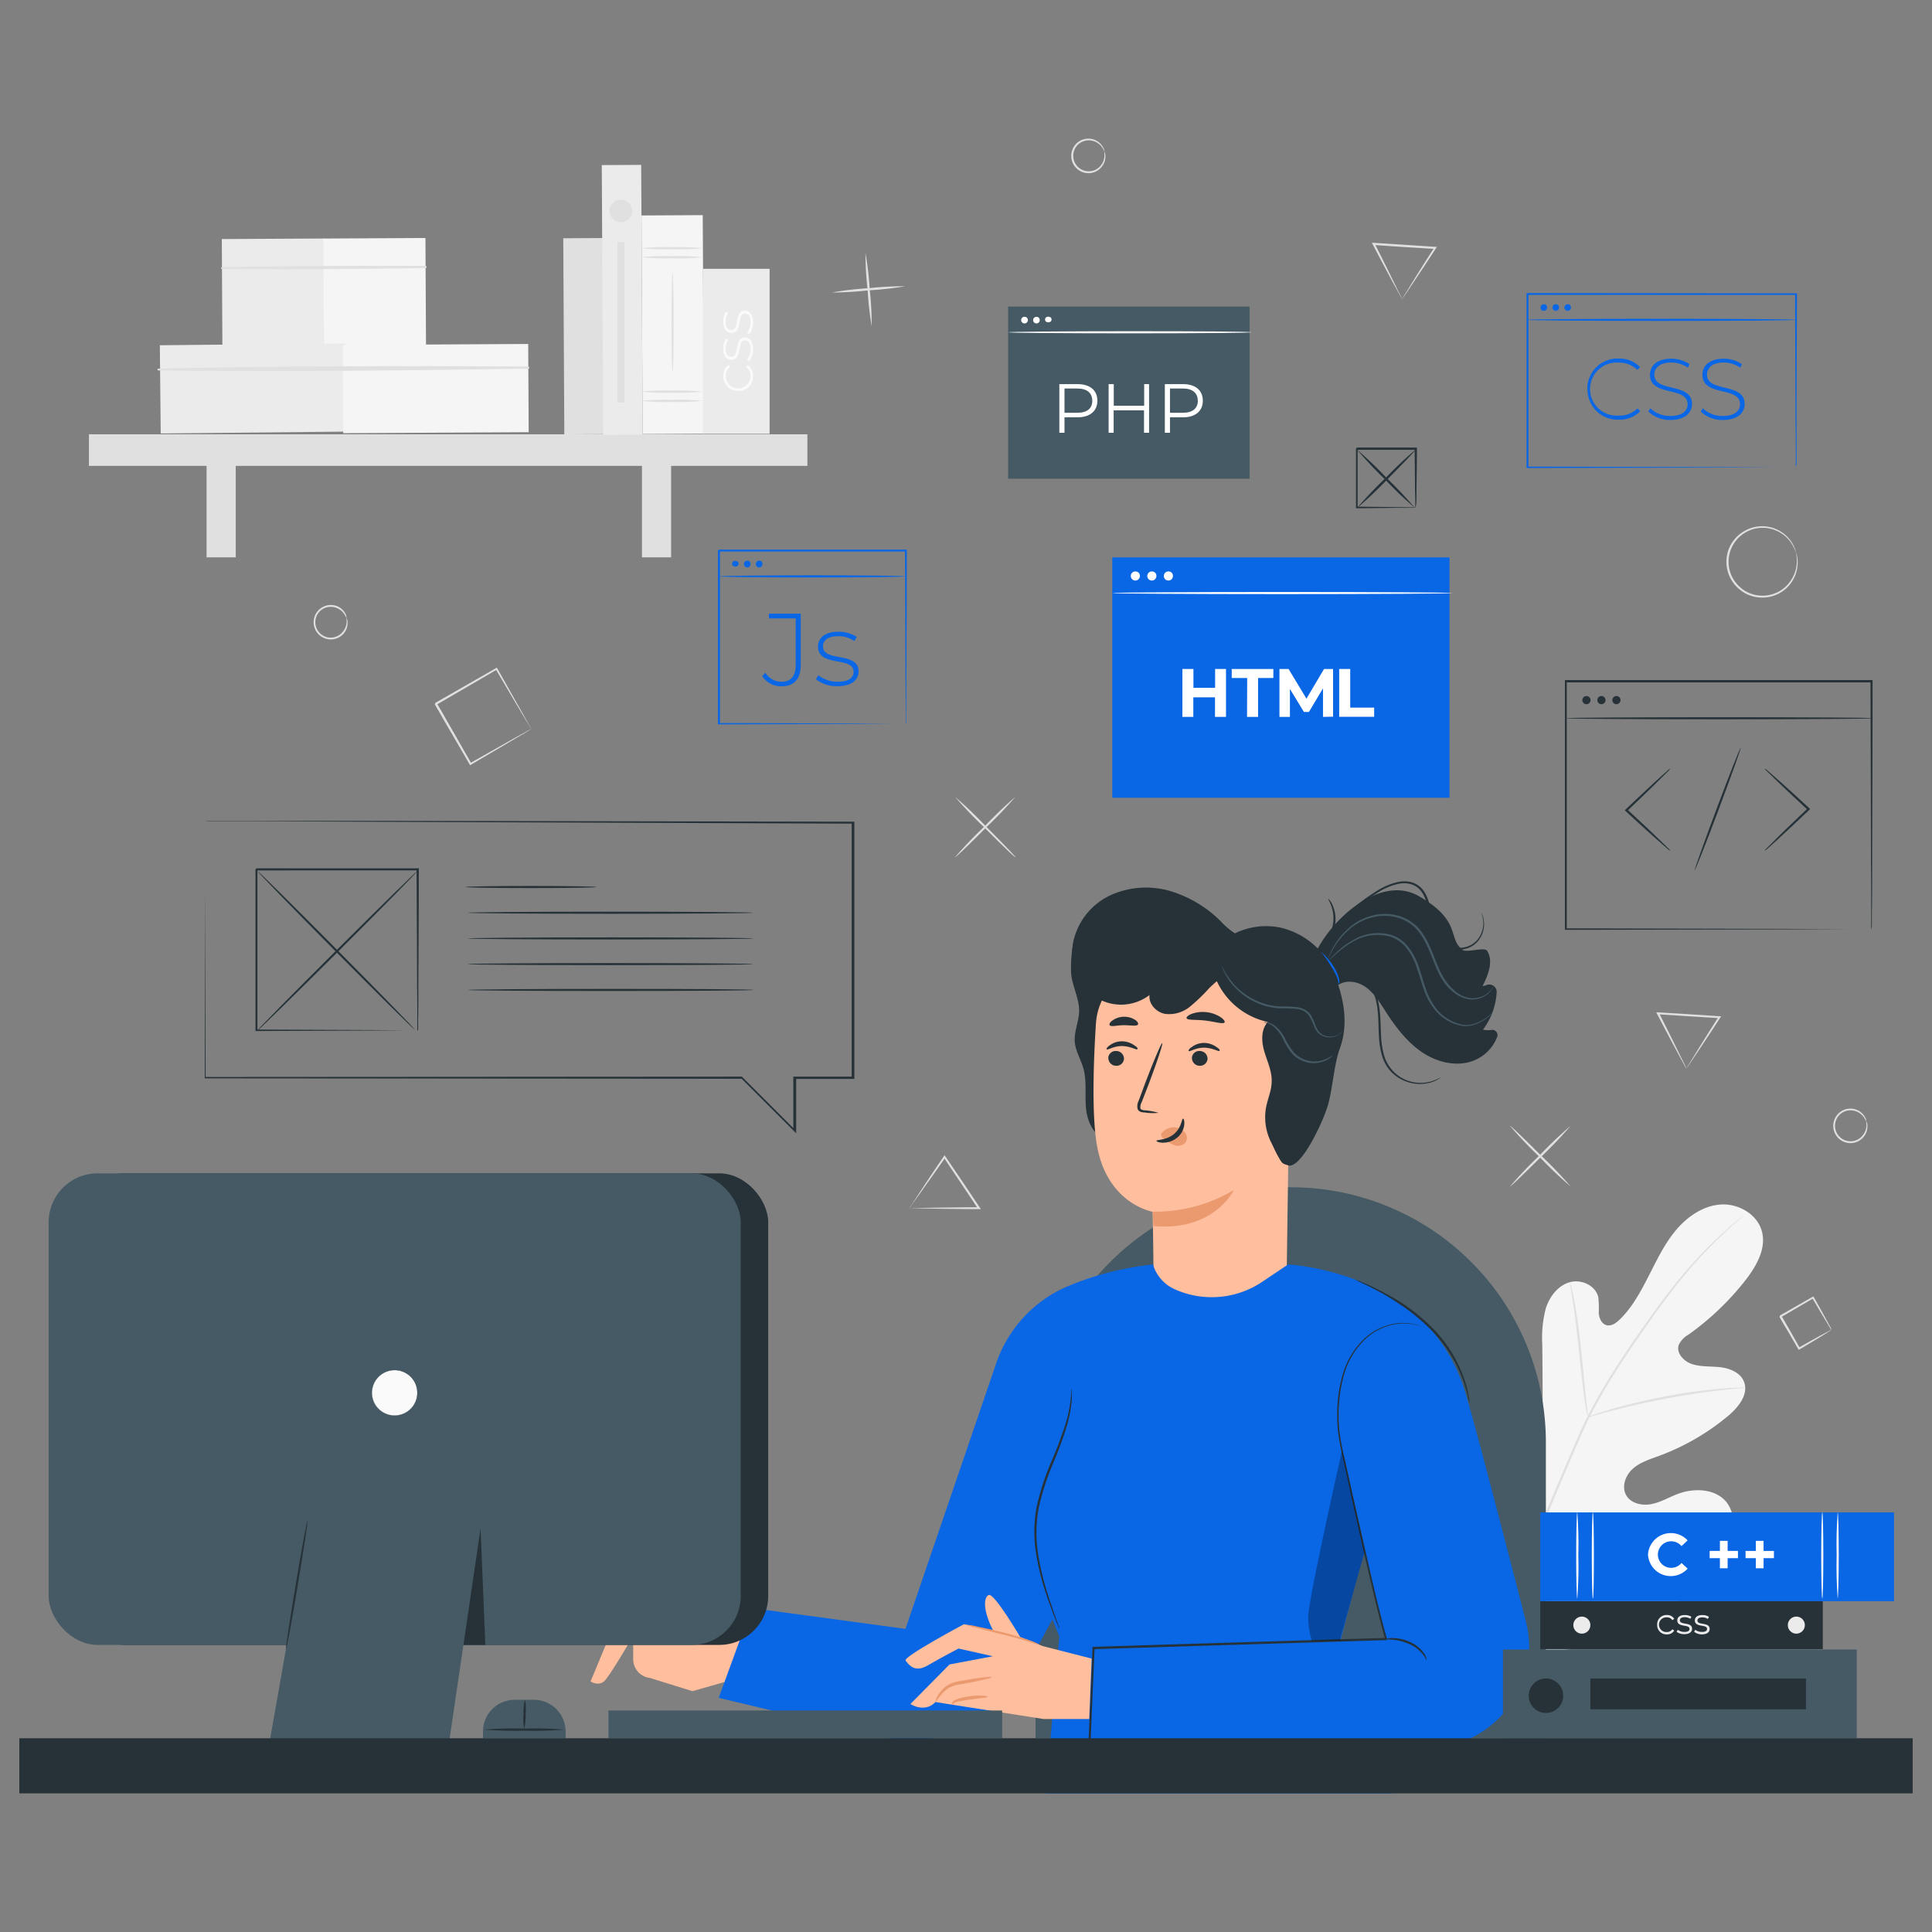 <svg id="freepik_stories-stress" data-name="freepik stories-stress" xmlns="http://www.w3.org/2000/svg" viewBox="0 0 500 500"><rect x="0" y="0" width="500" height="500" fill="#808080" stroke="none"/><defs><style>.cls-1{fill:#f5f5f5;}.cls-2{fill:#e0e0e0;}.cls-3{fill:#ebebeb;}.cls-4{fill:#fafafa;}.cls-5{fill:#455a64;}.cls-6{fill:#ffbe9d;}.cls-7{fill:#263238;}.cls-8{fill:#eb996e;}.cls-9{fill:#0966e5;}.cls-10{opacity:0.3;}.cls-11{fill:#fff;}</style></defs><title>Live help 05</title><g id="freepik--background-complete--inject-84"><path class="cls-1" d="M387.7,424.84c-16.4-11.46-20.13-32.69-19.47-51.85.1-3.16-.25-6.56,1.27-9.35s5.06-4.72,7.92-3.38c2.37,1.12,3.4,3.87,4.73,6.16a18.58,18.58,0,0,0,7.49,7.14c2,1.06,4.54,1.71,6.55.6,2.75-1.51,3.08-5.32,3.05-8.5q0-8.88-.1-17.75a29.72,29.72,0,0,1,.95-9.43c1-3,3.16-5.81,6.19-6.65s6.76.9,7.38,4a30.5,30.5,0,0,1,.1,3.94c.08,1.32.69,2.79,1.95,3.17s2.53-.53,3.48-1.46c3.28-3.16,5.5-7.38,7.58-11.44s4.09-8.3,7.07-11.8,7.09-6.27,11.6-6.52,9.39,2.54,10.55,7-1.46,9-4.31,12.66a70.82,70.82,0,0,1-14.76,14.06,5.87,5.87,0,0,0-2.47,2.65c-.69,2.11,1.32,4.22,3.41,4.92,2.37.78,4.93.54,7.38.83s5.16,1.38,6.09,3.72c1.3,3.24-1.42,6.65-4.09,8.87a60.43,60.43,0,0,1-17.93,10.37c-2.33.86-4.78,1.61-6.67,3.25s-3,4.49-1.88,6.73,4.05,2.95,6.5,2.5,4.64-1.78,7-2.67c4.35-1.64,10-1.34,12.78,2.43a10,10,0,0,1,1.06,8.89,23.28,23.28,0,0,1-4.81,7.83,61.06,61.06,0,0,1-26.06,18.32c-10.13,3.52-19.51,4.47-29.54.78"/><path class="cls-2" d="M387.45,439a139.68,139.68,0,0,1,5.18-26.17,285.4,285.4,0,0,1,11.3-30.59l3.37-7.87c1.11-2.59,2.22-5.14,3.45-7.59a142.2,142.2,0,0,1,7.89-13.57c2.72-4.22,5.45-8.1,8-11.72s5.07-6.94,7.46-9.87a112.67,112.67,0,0,1,12.29-13c1.56-1.43,2.82-2.48,3.67-3.17l1-.79a1.72,1.72,0,0,1,.35-.25,2.87,2.87,0,0,1-.31.29l-.93.85c-.84.73-2.11,1.81-3.61,3.26a120,120,0,0,0-12.12,13.08c-2.36,2.95-4.82,6.27-7.38,9.9s-5.28,7.52-8,11.73a143.65,143.65,0,0,0-7.83,13.56c-1.23,2.42-2.31,5-3.43,7.56l-3.36,7.87a292.13,292.13,0,0,0-11.32,30.59,140.9,140.9,0,0,0-5.27,26.05"/><path class="cls-2" d="M410.92,366.75a6.31,6.31,0,0,1-.32-1.35c-.17-.87-.36-2.11-.59-3.73-.44-3.17-.91-7.55-1.41-12.39s-1.06-9.2-1.53-12.35c-.24-1.58-.45-2.84-.61-3.72a6.36,6.36,0,0,1-.18-1.38,6.18,6.18,0,0,1,.4,1.33c.22.86.5,2.11.79,3.7.6,3.16,1.2,7.51,1.71,12.36s.92,9.09,1.24,12.39c.16,1.49.3,2.75.42,3.76A9.13,9.13,0,0,1,410.92,366.75Z"/><path class="cls-2" d="M451.73,359.12a9,9,0,0,1-1.63.21c-1.05.08-2.56.21-4.43.43-3.74.4-8.88,1.14-14.52,2.2s-10.71,2.26-14.34,3.23c-1.82.46-3.29.89-4.3,1.17a7.25,7.25,0,0,1-1.59.39,9.46,9.46,0,0,1,1.52-.61c1.05-.35,2.45-.83,4.22-1.35,3.61-1.06,8.68-2.33,14.34-3.41a140.6,140.6,0,0,1,14.59-2c1.87-.17,3.4-.24,4.46-.26A9.43,9.43,0,0,1,451.73,359.12Z"/><path class="cls-2" d="M393.14,412.1a3.28,3.28,0,0,1-.28-.49l-.7-1.48c-.6-1.29-1.42-3.16-2.41-5.51-2-4.67-4.48-11.22-7.16-18.47s-5.14-13.82-7-18.53l-2.2-5.57c-.24-.62-.44-1.11-.6-1.52a2.19,2.19,0,0,1-.17-.55,2,2,0,0,1,.28.49l.7,1.48c.6,1.29,1.42,3.17,2.4,5.51,2,4.68,4.49,11.22,7.17,18.48s5.13,13.82,7,18.53L392.4,410c.24.61.43,1.11.6,1.52A2.15,2.15,0,0,1,393.14,412.1Z"/><path class="cls-2" d="M447.37,394.63a2.11,2.11,0,0,1-.54.22l-1.57.52-5.81,1.89c-4.91,1.58-11.66,3.86-19.1,6.38s-14.23,4.74-19.16,6.24c-2.48.74-4.48,1.33-5.87,1.69l-1.61.43a1.9,1.9,0,0,1-.57.1,2.55,2.55,0,0,1,.54-.22l1.57-.53,5.81-1.87c4.9-1.6,11.6-3.87,19.1-6.4s14.23-4.73,19.16-6.22c2.48-.75,4.49-1.33,5.88-1.71l1.6-.42A2.28,2.28,0,0,1,447.37,394.63Z"/><path class="cls-2" d="M474,344.22a3.75,3.75,0,0,1-.42-.62l-1-1.7c-.89-1.45-2.11-3.5-3.59-6l.33.09-8.35,4.88c0,.07.19-.72.1-.38h0v.07l.08.14.16.3.34.57.64,1.11,1.25,2.18,2.26,4-.32-.08c2.49-1.4,4.58-2.56,6.08-3.38l1.76-.93a3,3,0,0,1,.68-.33,5.14,5.14,0,0,1-.54.37l-1.65,1.05c-1.44.89-3.54,2.16-6.09,3.66l-.21.12-.12-.2c-.71-1.23-1.5-2.55-2.31-4L461.78,343l-.65-1.12-.33-.57-.16-.29-.09-.14v-.07h0c-.08.33.13-.46.11-.37l8.44-4.82.2-.12.11.2c1.47,2.58,2.65,4.74,3.45,6.21.37.69.68,1.25.92,1.72A2.45,2.45,0,0,1,474,344.22Z"/><rect class="cls-2" x="145.91" y="61.63" width="10.2" height="50.75" transform="translate(-0.47 0.82) rotate(-0.31)"/><rect class="cls-3" x="57.48" y="61.8" width="26.42" height="28.02" transform="translate(-0.41 0.38) rotate(-0.31)"/><rect class="cls-1" x="83.76" y="61.66" width="26.42" height="28.02" transform="translate(-0.41 0.53) rotate(-0.31)"/><path class="cls-2" d="M57.45,69.62c17.55.15,35.15,0,52.73-.24a.28.28,0,0,0,.23-.33.28.28,0,0,0-.23-.23q-26.33-.13-52.73.32a.24.24,0,1,0,0,.48Z"/><rect class="cls-3" x="41.01" y="89.41" width="47.99" height="22.83" transform="matrix(1, -0.01, 0.01, 1, -0.54, 0.35)"/><rect class="cls-1" x="88.77" y="89.15" width="47.99" height="22.83" transform="translate(-0.54 0.61) rotate(-0.31)"/><path class="cls-2" d="M41,95.88c31.88.36,63.88,0,95.75-.47a.28.28,0,0,0,.23-.33.3.3,0,0,0-.23-.23c-31.88-.17-63.88-.15-95.75.55a.25.25,0,0,0-.25.24A.24.24,0,0,0,41,95.88Z"/><rect class="cls-2" x="23.02" y="112.39" width="185.93" height="8.18"/><rect class="cls-2" x="53.46" y="116.32" width="7.55" height="27.92"/><rect class="cls-2" x="166.14" y="116.32" width="7.55" height="27.92"/><rect class="cls-3" x="155.93" y="42.7" width="10.2" height="69.81" transform="translate(-0.42 0.87) rotate(-0.31)"/><rect class="cls-1" x="166.17" y="55.72" width="15.85" height="56.57" transform="translate(-0.45 0.94) rotate(-0.31)"/><path class="cls-2" d="M181.76,66.57a56.63,56.63,0,0,1-7.92.28,56.92,56.92,0,0,1-7.94-.28,58.49,58.49,0,0,1,7.94-.27A58.19,58.19,0,0,1,181.76,66.57Z"/><path class="cls-2" d="M181.76,64.24a58.2,58.2,0,0,1-7.92.28,58.49,58.49,0,0,1-7.94-.28,56.91,56.91,0,0,1,7.94-.27A56.63,56.63,0,0,1,181.76,64.24Z"/><path class="cls-2" d="M181.76,103.73a55.15,55.15,0,0,1-7.92.29,55.43,55.43,0,0,1-7.94-.29,58.49,58.49,0,0,1,7.94-.27A58.19,58.19,0,0,1,181.76,103.73Z"/><path class="cls-2" d="M181.76,101.36a55.14,55.14,0,0,1-7.92.27,55.42,55.42,0,0,1-7.94-.27,60.16,60.16,0,0,1,7.94-.28A58.2,58.2,0,0,1,181.76,101.36Z"/><path class="cls-2" d="M174.06,96.18c-.15,0-.28-5.72-.28-12.75s.13-12.75.28-12.75.27,5.7.27,12.75S174.24,96.18,174.06,96.18Z"/><rect class="cls-3" x="181.92" y="69.57" width="17.25" height="42.7"/><path class="cls-4" d="M191.05,101.16a3.71,3.71,0,0,1-3.86-3.56,1.4,1.4,0,0,1,0-.29,3.33,3.33,0,0,1,1.39-2.88l.4.54a2.79,2.79,0,0,0-1.14,2.34,3.2,3.2,0,0,0,6.4,0A2.74,2.74,0,0,0,193.1,95l.41-.54a3.39,3.39,0,0,1,1.39,2.88,3.72,3.72,0,0,1-3.57,3.85Z"/><path class="cls-4" d="M193.93,93.42l-.59-.34a4.42,4.42,0,0,0,.91-2.73c0-1.61-.55-2.25-1.42-2.25-2.2,0-.58,5-3.56,5-1.15,0-2.11-1-2.11-2.89a4.64,4.64,0,0,1,.73-2.59l.59.32a3.92,3.92,0,0,0-.68,2.29c0,1.49.61,2.11,1.42,2.11,2.28,0,.67-5,3.57-5,1.23,0,2.11,1.06,2.11,3A4.83,4.83,0,0,1,193.93,93.42Z"/><path class="cls-4" d="M193.93,86.47l-.59-.34a4.39,4.39,0,0,0,.91-2.74c0-1.6-.55-2.24-1.42-2.24-2.2,0-.58,5-3.56,5-1.15,0-2.11-1-2.11-2.88a4.67,4.67,0,0,1,.73-2.6l.59.33a3.9,3.9,0,0,0-.68,2.29c0,1.48.61,2.11,1.42,2.11,2.28,0,.67-5,3.57-5,1.23,0,2.11,1.06,2.11,3A4.87,4.87,0,0,1,193.93,86.47Z"/><circle class="cls-2" cx="160.67" cy="54.6" r="2.93"/><rect class="cls-2" x="159.77" y="62.66" width="1.81" height="41.52"/><path class="cls-2" d="M390.78,307.07a105.76,105.76,0,0,1,7.65-8.05,109.88,109.88,0,0,1,8.05-7.66,109.84,109.84,0,0,1-7.67,8.05C394.47,303.74,390.88,307.17,390.78,307.07Z"/><path class="cls-2" d="M406.48,307.07q-4.22-3.63-8.05-7.66a107.66,107.66,0,0,1-7.65-8.05c.1-.1,3.7,3.32,8,7.66A106,106,0,0,1,406.48,307.07Z"/><path class="cls-2" d="M247.13,221.89a109.74,109.74,0,0,1,7.65-8,109.88,109.88,0,0,1,8-7.66,110.88,110.88,0,0,1-7.66,8C250.84,218.58,247.23,222,247.13,221.89Z"/><path class="cls-2" d="M262.83,221.89c-.11.1-3.71-3.32-8-7.66a109.74,109.74,0,0,1-7.65-8,109.74,109.74,0,0,1,8,7.66C259.49,218.23,262.94,221.78,262.83,221.89Z"/><path class="cls-2" d="M225.59,84.43a86.35,86.35,0,0,1-1.06-9.49,83.61,83.61,0,0,1-.55-9.49,81.82,81.82,0,0,1,1.1,9.49A79.19,79.19,0,0,1,225.59,84.43Z"/><path class="cls-2" d="M234.28,74.08a81.74,81.74,0,0,1-9.49,1.06,86,86,0,0,1-9.49.56,79.24,79.24,0,0,1,9.49-1.11A83.57,83.57,0,0,1,234.28,74.08Z"/><path class="cls-2" d="M137.53,188.7a2.23,2.23,0,0,1-.2-.3l-.51-.84-1.91-3.17-6.62-11.2.33.09L113,182.37c0,.08.19-.71.1-.37h0v.06l.08.14.15.26.31.54.62,1.06,1.2,2.11,2.32,4.05L122,197.6l-.33-.1L133,191.1l3.24-1.79.86-.47.33-.15a10.53,10.53,0,0,1-1.06.67l-3.16,1.87-11.34,6.69-.21.12-.12-.21-4.28-7.38-2.34-4-1.2-2.11-.62-1.06-.31-.53-.15-.27-.08-.13v-.07h0c-.09.33.12-.46.1-.38l15.72-9,.2-.12.11.2,6.49,11.52,1.76,3.16A10.9,10.9,0,0,1,137.53,188.7Z"/><path class="cls-2" d="M483,290.3a6.59,6.59,0,0,0-.48-.92,4.27,4.27,0,0,0-2.11-1.75,4.07,4.07,0,0,0-3.82.45,4,4,0,0,0,4.64,6.54,4.16,4.16,0,0,0,.81-.76,4.27,4.27,0,0,0,1-2.53c0-.67-.08-1.06,0-1.06a2,2,0,0,1,.24,1.06,4.17,4.17,0,0,1-.86,2.76,4.41,4.41,0,0,1-3.9,1.74,4.48,4.48,0,0,1-2.11-8.17,4.41,4.41,0,0,1,4.22-.39,4.24,4.24,0,0,1,2.11,2A2,2,0,0,1,483,290.3Z"/><path class="cls-2" d="M285.85,39.27c-.05,0-.14-.36-.48-.92a4.22,4.22,0,0,0-2.11-1.75,4.12,4.12,0,0,0-3.82.45,4,4,0,0,0,4.64,6.54,3.84,3.84,0,0,0,.8-.76,4.16,4.16,0,0,0,.95-2.53c0-.66-.07-1,0-1a2.26,2.26,0,0,1,.25,1,4.21,4.21,0,0,1-.87,2.76,4.42,4.42,0,0,1-3.9,1.75,4.49,4.49,0,0,1-2.11-8.18,4.44,4.44,0,0,1,4.22-.39,4.25,4.25,0,0,1,2.11,2A2.15,2.15,0,0,1,285.85,39.27Z"/><path class="cls-2" d="M89.68,160a8.36,8.36,0,0,0-.48-.92,4.22,4.22,0,0,0-2.11-1.75,4.07,4.07,0,0,0-3.82.45A4,4,0,0,0,85.16,165a4.07,4.07,0,0,0,3.55-1.48,4.31,4.31,0,0,0,1-2.53c0-.65-.08-1,0-1a2.13,2.13,0,0,1,.24,1,4.21,4.21,0,0,1-.85,2.78,4.4,4.4,0,0,1-3.87,1.7,4.46,4.46,0,1,1,2.11-8.56,4.32,4.32,0,0,1,2.11,2A2.26,2.26,0,0,1,89.68,160Z"/><path class="cls-2" d="M464.86,143.11c-.07,0-.24-.77-.93-2a8.94,8.94,0,0,0-8.44-4.49,8.75,8.75,0,0,0-4.35,1.56,7.76,7.76,0,0,0-1.85,1.72,8.74,8.74,0,0,0,1.3,12.28,8,8,0,0,0,2.25,1.34,8.37,8.37,0,0,0,2.45.6,8.87,8.87,0,0,0,4.57-.78,8.5,8.5,0,0,0,3.16-2.51,9,9,0,0,0,2-5.51c0-1.43-.24-2.2-.17-2.21a2.78,2.78,0,0,1,.17.56,7.62,7.62,0,0,1,.22,1.65,9.12,9.12,0,0,1-5.17,8.44,9.28,9.28,0,0,1-4.81.86,9,9,0,0,1-2.6-.61,8.45,8.45,0,0,1-2.4-1.42A9.21,9.21,0,0,1,447.44,142a8.5,8.5,0,0,1,1.42-2.39,8.24,8.24,0,0,1,2-1.81A9.13,9.13,0,0,1,464.08,141a7.84,7.84,0,0,1,.61,1.54A4.11,4.11,0,0,1,464.86,143.11Z"/><path class="cls-2" d="M436.44,276.63a10.33,10.33,0,0,1-.54-1l-1.58-2.9c-1.34-2.5-3.28-6.1-5.47-10.33l-.21-.41h.46l7.82.48L445,263h.44l-.24.37c-2.55,3.94-4.78,7.27-6.33,9.58l-1.8,2.68a8.11,8.11,0,0,1-.65.89s.23-.4.64-1.05,1.05-1.67,1.74-2.82c1.47-2.39,3.53-5.71,6-9.55l.2.4L436.9,263l-7.83-.51.25-.38c2.11,4.12,3.84,7.68,5.11,10.26l1.49,3A9.05,9.05,0,0,1,436.44,276.63Z"/><path class="cls-2" d="M362.9,77.47s-.19-.32-.56-1l-1.6-2.89c-1.34-2.5-3.28-6.11-5.48-10.34l-.21-.4h.46l7.82.5,8.11.54h.45l-.25.36c-2.55,3.93-4.79,7.26-6.33,9.57l-1.8,2.69a9.21,9.21,0,0,1-.64.9s.22-.4.63-1.06l1.73-2.81c1.49-2.4,3.53-5.71,6-9.5l.2.4-8.11-.5-7.82-.53.25-.37c2.11,4.11,3.84,7.68,5.1,10.25.61,1.25,1.1,2.26,1.49,3A11.28,11.28,0,0,1,362.9,77.47Z"/><path class="cls-2" d="M235.33,312.71a8.45,8.45,0,0,1,.6-.95l1.81-2.74c1.55-2.37,3.8-5.78,6.5-9.74l.21-.31.21.31,5,7.38,3.91,5.85.29.41h-.5c-5.27,0-9.88-.1-13.07-.15l-3.71-.07h-1.28s.53,0,1.43-.06l3.8-.06c3.22-.05,7.67-.14,12.83-.15l-.22.42L249.24,307c-1.78-2.62-3.46-5.14-5-7.45h.42c-2.65,3.81-4.95,7-6.61,9.37l-2,2.74A11.6,11.6,0,0,1,235.33,312.71Z"/></g><g id="freepik--Character--inject-84"><path class="cls-5" d="M334.07,307.26h0a66,66,0,0,1,66,66v76.57H268V373.27A66,66,0,0,1,334.07,307.26Z"/><path class="cls-6" d="M166.86,412.71l-6.64,4.71-7.38,17.73s2,1.35,3.55-.09,7.48-11.74,7.48-11.74v6.1a4.88,4.88,0,0,0,4.33,4.83l11,3.42,13.44-3.83,1.15-16Z"/><path class="cls-7" d="M286.24,294.83c-3.29-.95-4.9-4.71-5.2-8.12s.27-6.93-.66-10.22c-.66-2.34-2.06-4.49-2.24-6.92-.19-2.61,1.06-5.14,1.14-7.75.1-3.66-2.11-7.06-2.11-10.72-.07-5.06.84-13.42,5.9-13.14s13.17,9.16,12.53,14.18"/><path class="cls-6" d="M334.07,252.92,334,258l-1.06,75.68c-.11,8.79-7.76,15.69-17.17,15.49h0c-9.49-.2-17.22-7.55-17.24-16.43,0-9.33-.23-19.14-.23-19.14s-12-2-14.49-17.65c-1.24-7.79-.85-20.56-.19-31a16.55,16.55,0,0,1,17.55-15.48l.69.06Z"/><path class="cls-7" d="M286.84,273.82a2,2,0,0,0,1.94,2,1.93,1.93,0,0,0,2.1-1.72.38.38,0,0,1,0-.1,2,2,0,0,0-2-2h0a1.92,1.92,0,0,0-2.07,1.75Z"/><path class="cls-7" d="M286.4,271.57c.25.27,1.77-.86,3.94-.85s3.74,1.06,4,.82-.13-.59-.83-1.05a5.57,5.57,0,0,0-3.16-1,5.29,5.29,0,0,0-3.17,1.05C286.51,271,286.28,271.46,286.4,271.57Z"/><path class="cls-7" d="M308.48,273.82a2,2,0,0,0,1.93,2,1.94,1.94,0,0,0,2.1-1.76V274a2,2,0,0,0-1.94-2,1.92,1.92,0,0,0-2.1,1.7Z"/><path class="cls-7" d="M307.64,272c.26.26,1.78-.86,3.94-.86s3.74,1.06,4,.83-.14-.59-.84-1.06a5.57,5.57,0,0,0-3.16-1A5.28,5.28,0,0,0,308.4,271C307.75,271.39,307.53,271.86,307.64,272Z"/><path class="cls-7" d="M299.81,288a15.5,15.5,0,0,0-3.51-.64c-.56-.05-1.06-.16-1.17-.53a2.85,2.85,0,0,1,.36-1.64l1.64-4.22c2.27-6,3.9-10.9,3.66-11s-2.27,4.69-4.54,10.68c-.54,1.47-1.05,2.88-1.57,4.22a3.18,3.18,0,0,0-.28,2.1,1.39,1.39,0,0,0,.9.81,3.8,3.8,0,0,0,.94.13A13.76,13.76,0,0,0,299.81,288Z"/><path class="cls-8" d="M298.31,313.58a39.78,39.78,0,0,0,21-5.59s-5.1,10.76-20.77,9.3Z"/><path class="cls-8" d="M300.71,293.22a3.92,3.92,0,0,1,3.5-1.45,3.54,3.54,0,0,1,2.45,1.32,2.23,2.23,0,0,1,.17,2.57,2.58,2.58,0,0,1-2.82.72,8.37,8.37,0,0,1-2.77-1.64,2.74,2.74,0,0,1-.62-.65.73.73,0,0,1,0-.8"/><path class="cls-7" d="M306.17,289.5c-.36,0-.36,2.34-2.36,4s-4.52,1.41-4.53,1.74c0,.15.55.46,1.6.49a5.87,5.87,0,0,0,3.79-1.32,5.09,5.09,0,0,0,1.82-3.34C306.59,290.07,306.33,289.49,306.17,289.5Z"/><path class="cls-7" d="M307.09,263.51c.22.59,2.37.31,4.91.62s4.59,1,4.92.46c.15-.25-.21-.8-1.06-1.37a8.58,8.58,0,0,0-7.49-.82C307.46,262.77,307,263.23,307.09,263.51Z"/><path class="cls-7" d="M287.19,265.32c.38.5,1.87,0,3.66,0s3.32.33,3.66-.18c.15-.25-.08-.75-.75-1.21a5.3,5.3,0,0,0-5.89.19C287.24,264.57,287,265.08,287.19,265.32Z"/><path class="cls-7" d="M339.84,248.11c3.26-8.85,16.83-22.15,27.26-16.24,11.42,6.49,7.38,11,11.5,14,1,.71,5.63-.83,6.27.2,1.7,2.73.25,6.27-1.19,9.14a5.42,5.42,0,0,0,1.05-.28,1.92,1.92,0,0,1,2.48,1.08,2,2,0,0,1,.13.77,17.82,17.82,0,0,1-3.54,9.69,5.57,5.57,0,0,0,2.19.07,1.35,1.35,0,0,1,1.54,1.12,1.28,1.28,0,0,1-.06.67,10.71,10.71,0,0,1-7.85,6.68c-4.36.9-9-.68-12.51-3.35s-6.24-6.33-8.64-10.09c-1.4-2.17-2.78-4.44-4.87-6s-5.1-2.11-7.24-.68"/><path class="cls-9" d="M346.34,254.59v-.41a3.44,3.44,0,0,0-.26-1.05,17,17,0,0,0-1.7-3.17,20.06,20.06,0,0,0-2.23-2.89c-.63-.67-1.1-1-1-1a3.11,3.11,0,0,1,1.33.81,14.4,14.4,0,0,1,2.41,2.87,12.2,12.2,0,0,1,1.61,3.4,2.71,2.71,0,0,1,.11,1.17C346.49,254.48,346.36,254.62,346.34,254.59Z"/><path class="cls-7" d="M372.82,278.87a2,2,0,0,1-.38.29,6.57,6.57,0,0,1-1.2.64,9.89,9.89,0,0,1-4.93.66,10.38,10.38,0,0,1-6.54-3.36,10.66,10.66,0,0,1-2.11-3.9,21,21,0,0,1-.77-4.65c-.2-3.17-.08-6.26-.65-8.94A12.56,12.56,0,0,0,355,256a8.3,8.3,0,0,0-2.2-2.48,6.78,6.78,0,0,0-4.49-1.52,10.48,10.48,0,0,0-1.75.37,1.27,1.27,0,0,1,.41-.23,5.07,5.07,0,0,1,1.32-.36A7,7,0,0,1,353,253.2a8.65,8.65,0,0,1,2.35,2.58,12.74,12.74,0,0,1,1.4,3.73c.61,2.75.5,5.84.7,9a20.49,20.49,0,0,0,.73,4.53,9.81,9.81,0,0,0,13,6.55C372.25,279.2,372.79,278.82,372.82,278.87Z"/><path class="cls-7" d="M383.35,236.3a2.55,2.55,0,0,1,.31.59,6,6,0,0,1,.4,1.87,6.83,6.83,0,0,1-.5,3,6.35,6.35,0,0,1-2.58,3.09,6.82,6.82,0,0,1-4.8.77,6.57,6.57,0,0,1-4.51-3.26,18.46,18.46,0,0,1-1.81-5.9c-.42-2.05-.82-4.28-2.21-6a5.15,5.15,0,0,0-2.64-1.67,6.82,6.82,0,0,0-3.08-.05,16.4,16.4,0,0,0-5.51,2.35,49.61,49.61,0,0,0-8.18,6.25,54.41,54.41,0,0,0-4.74,5.1L342.32,244a2.33,2.33,0,0,1-.43.51,3.36,3.36,0,0,1,.35-.57c.23-.37.61-.89,1.05-1.55a44.74,44.74,0,0,1,4.64-5.27,47.76,47.76,0,0,1,8.18-6.41,17,17,0,0,1,5.67-2.44,7.34,7.34,0,0,1,3.33,0,5.73,5.73,0,0,1,3,1.86c1.52,1.84,1.91,4.16,2.32,6.21a18.11,18.11,0,0,0,1.72,5.75,6.09,6.09,0,0,0,4.16,3.07,6.5,6.5,0,0,0,4.51-.67,6.08,6.08,0,0,0,2.5-2.87,6.88,6.88,0,0,0,.57-2.87A8,8,0,0,0,383.35,236.3Z"/><path class="cls-7" d="M343.74,232.57a4.42,4.42,0,0,1,1.15,1.74,8.78,8.78,0,0,1-1.65,9.57,4.4,4.4,0,0,1-1.67,1.26c-.05-.07.59-.54,1.39-1.51a9.4,9.4,0,0,0,1.57-9.17C344.11,233.28,343.65,232.61,343.74,232.57Z"/><path class="cls-7" d="M345.3,252a19.79,19.79,0,0,0-14.23-12,18.39,18.39,0,0,0-11.47,1.55,18.56,18.56,0,0,1-3.55-3,31.08,31.08,0,0,0-13.39-8,22.24,22.24,0,0,0-15.38,1.19,17.33,17.33,0,0,0-9.49,11.87,14.26,14.26,0,0,0,5.1,14,12.15,12.15,0,0,0,14.61-.1c-.29,2.31,1.74,4.45,4,4.88a8.54,8.54,0,0,0,6.5-1.9,46.65,46.65,0,0,0,5-4.82q.94-.9,1.92-1.74a18.93,18.93,0,0,0,13.19,10.55c-1.82,2-1.66,5.06-.91,7.63s2,5.09,1.91,7.77c0,2.25-1,4.37-1.43,6.59a14.4,14.4,0,0,0,1.27,9.13c.54,1.06,1.2,2.6,1.81,3.64,1.05,1.88,1.05,1.88,2.61,2.35,3.23,1,8.8-10.71,10.23-15.36,1.2-3.88,1.67-10.85,3.07-14.65C349.19,264.78,347.66,258.07,345.3,252Z"/><path class="cls-5" d="M347.47,266.74a1.38,1.38,0,0,1-.22.35,3.28,3.28,0,0,1-.89.77,4.45,4.45,0,0,1-4.22.16,3.74,3.74,0,0,1-1.18-.91,5.8,5.8,0,0,1-.82-1.35,17.46,17.46,0,0,0-1.43-3,4.5,4.5,0,0,0-3-1.63,29.23,29.23,0,0,0-4-.16,17.71,17.71,0,0,1-4-.56,18.45,18.45,0,0,1-3.52-1.4,17.38,17.38,0,0,1-5-3.93,15.08,15.08,0,0,1-2.38-3.58,8.15,8.15,0,0,1-.46-1,1.14,1.14,0,0,1-.11-.4,22.74,22.74,0,0,0,3.24,4.78,17.79,17.79,0,0,0,4.95,3.75,19.28,19.28,0,0,0,3.43,1.32,17.77,17.77,0,0,0,3.9.53,27.27,27.27,0,0,1,4,.19,5,5,0,0,1,3.36,1.84,15.9,15.9,0,0,1,1.44,3.17,5.49,5.49,0,0,0,.74,1.26,3.74,3.74,0,0,0,1,.85,4.41,4.41,0,0,0,4,0A5.89,5.89,0,0,0,347.47,266.74Z"/><path class="cls-5" d="M345,273.07a3,3,0,0,1-.66.65,6.91,6.91,0,0,1-2.24,1.11,7.22,7.22,0,0,1-3.72.13,7.66,7.66,0,0,1-4-2.29,19,19,0,0,1-2.38-3.85,9.65,9.65,0,0,0-2.11-2.88,5.09,5.09,0,0,0-2-1.17,6.68,6.68,0,0,1-.89-.18,2.09,2.09,0,0,1,.93,0,4.65,4.65,0,0,1,2.25,1.06,9.73,9.73,0,0,1,2.29,2.93,19.1,19.1,0,0,0,2.34,3.72,7.32,7.32,0,0,0,7.17,2.18A11.56,11.56,0,0,0,345,273.07Z"/><path class="cls-5" d="M386.6,254.7a1.51,1.51,0,0,1-.15.59,4.34,4.34,0,0,1-.95,1.51,5.87,5.87,0,0,1-2.38,1.51,6.3,6.3,0,0,1-3.72.14c-2.78-.67-5.38-3.16-7-6.45s-2.59-7.2-5-10.55a10.56,10.56,0,0,0-4.62-3.6,12.46,12.46,0,0,0-5.44-.8,14.23,14.23,0,0,0-8.44,3.76,20.1,20.1,0,0,0-4,5c-.76,1.32-1.06,2.11-1.13,2.11a1.72,1.72,0,0,1,.2-.59,15.53,15.53,0,0,1,.75-1.6,19,19,0,0,1,3.92-5.16,14.41,14.41,0,0,1,8.7-4,12.84,12.84,0,0,1,5.69.8,10.94,10.94,0,0,1,4.85,3.78c2.53,3.47,3.41,7.46,5.05,10.63s4,5.62,6.61,6.33a6,6,0,0,0,3.54-.07,5.32,5.32,0,0,0,3.57-3.31Z"/><path class="cls-5" d="M386.2,262.1a5.73,5.73,0,0,1-.38.46,13.93,13.93,0,0,1-1.3,1.12,10.29,10.29,0,0,1-2.36,1.31,7.62,7.62,0,0,1-3.56.54,11.75,11.75,0,0,1-7.77-4.87,17.87,17.87,0,0,1-2.47-4.94c-.63-1.79-1.13-3.69-1.8-5.57a16.23,16.23,0,0,0-2.73-5,8.62,8.62,0,0,0-4.38-2.83,12.4,12.4,0,0,0-8.8,1.11,24.29,24.29,0,0,0-5,3.57l-1.25,1.14a3.31,3.31,0,0,1-.45.39,2.4,2.4,0,0,1,.37-.47c.26-.29.65-.7,1.19-1.22a21.77,21.77,0,0,1,5-3.74,12.63,12.63,0,0,1,9.11-1.27,9.2,9.2,0,0,1,4.65,3,16.91,16.91,0,0,1,2.84,5.2c.68,1.91,1.18,3.81,1.79,5.59a17.87,17.87,0,0,0,2.36,4.8,11.51,11.51,0,0,0,7.38,4.79,7.47,7.47,0,0,0,3.41-.43,10.59,10.59,0,0,0,2.34-1.21C385.61,262.67,386.17,262.07,386.2,262.1Z"/><path class="cls-9" d="M272.36,419.07l1.79,4.45-3.51,40.6h89.59l-4-12.14,11.14.57c17.18.86,31.22-14.48,27.88-31.36-.11-.5-.21-1.05-.35-1.52-5.56-21.71-13.12-50.91-15.75-59.52-4.35-14.25-14-21-14-21H365c-13.41-10.94-31.64-11.91-31.64-11.91l-6.72,4.51a23.4,23.4,0,0,1-22.71,1.87,10.19,10.19,0,0,1-5.54-6.38h0a78.84,78.84,0,0,0-22.89,6A33.52,33.52,0,0,0,257.75,353l-23.41,68.55-39.84-5.39L186,439.4,226.35,449a33,33,0,0,0,38.36-15.82l7.65-14.08m74.53,5.48h0s3.83-14.68,6.16-22.58l5.65,22.15Z"/><path class="cls-7" d="M377.36,452.78h-7.09l-19.73.08-68.67.09h-.23v-.26c.34-8.38.72-17.16,1.1-26.23v-.26H283l25.51-.8,50.19-1.51-.24.33c-1.88-6.84-3.41-13.51-4.88-19.87s-2.8-12.46-4.1-18.19q-.92-4.31-1.82-8.36a61.87,61.87,0,0,1-1.44-7.87,41.46,41.46,0,0,1,0-7.39,34.37,34.37,0,0,1,1.23-6.67,20.58,20.58,0,0,1,6-9.75,15.07,15.07,0,0,1,7.71-3.59,12.58,12.58,0,0,1,5.32.3,11.14,11.14,0,0,1,1.3.47c.29.12.42.19.42.19a13.47,13.47,0,0,0-1.74-.58,12.83,12.83,0,0,0-5.27-.22,15,15,0,0,0-7.57,3.62,20.31,20.31,0,0,0-5.84,9.64,35.34,35.34,0,0,0-1.18,6.62,39.66,39.66,0,0,0,0,7.39,59.48,59.48,0,0,0,1.46,7.82c.6,2.69,1.21,5.48,1.85,8.35,1.3,5.73,2.68,11.81,4.13,18.17s3,13,4.91,19.85l.09.31h-.33L308.54,426l-25.52.8.26-.26c-.39,9.07-.77,17.86-1.13,26.23l-.26-.27,68.67.1,19.73.08h6.63A3.48,3.48,0,0,1,377.36,452.78Z"/><path class="cls-7" d="M277.33,359.4a2.35,2.35,0,0,1,.06.65v1.89a31,31,0,0,1-1.22,6.82,95.19,95.19,0,0,1-3.5,9.66,65.84,65.84,0,0,0-3.86,11.87,35.86,35.86,0,0,0-.06,12.4,69,69,0,0,0,2.42,9.92c.89,2.77,1.68,5,2.23,6.54l.61,1.77a2.28,2.28,0,0,1,.18.63,2.49,2.49,0,0,1-.29-.59c-.17-.45-.42-1-.7-1.74-.61-1.52-1.46-3.72-2.4-6.5a65.41,65.41,0,0,1-2.55-10,35.45,35.45,0,0,1,0-12.58,65,65,0,0,1,3.89-12,102.16,102.16,0,0,0,3.6-9.57,33.65,33.65,0,0,0,1.38-6.73C277.29,360.31,277.28,359.4,277.33,359.4Z"/><path class="cls-7" d="M358.7,424.18a4.29,4.29,0,0,1,1.88-.24A11,11,0,0,1,365,425a8.26,8.26,0,0,1,3.53,2.9,3.34,3.34,0,0,1,.69,1.76c-.1,0-.32-.65-1-1.54a9.07,9.07,0,0,0-3.45-2.62,13.21,13.21,0,0,0-4.22-1.13A14.61,14.61,0,0,1,358.7,424.18Z"/><path class="cls-7" d="M350.81,331.19a10,10,0,0,1,1.68.63c.54.22,1.19.48,1.94.82l2.5,1.23c.93.45,1.91,1.05,3,1.61s2.11,1.31,3.29,2a51.09,51.09,0,0,1,6.91,5.62,35.24,35.24,0,0,1,8.71,13.5,22.79,22.79,0,0,1,.81,2.67,19.1,19.1,0,0,1,.44,2.11,12,12,0,0,1,.23,1.79,10.56,10.56,0,0,1-.44-1.74c-.1-.57-.31-1.24-.53-2s-.52-1.65-.86-2.62a36.88,36.88,0,0,0-8.74-13.24,53.62,53.62,0,0,0-6.81-5.58c-1.13-.74-2.2-1.47-3.24-2.11s-2-1.19-2.92-1.67l-2.46-1.28-1.88-.91A11.59,11.59,0,0,1,350.81,331.19Z"/><g class="cls-10"><path d="M347.32,375.38s-8.9,39.31-8.76,43.16a21.6,21.6,0,0,0,.91,6l7.39.06.06-.73,6.22-22.24Z"/></g><path class="cls-6" d="M269.83,426l-5.8-2.35s-6.74-11.43-8.12-10.88-1.58,4,1.16,9.3l-7.62-1.72s-15.82,8.44-15.08,9.4,2.24,3.29,5.69,1.28,8-4.39,8-4.39l8.91,2-11.23,2.11L235.61,441s3.64,2.43,6.5-.51l27.95,4.39h11.83l.63-15.64Z"/><path class="cls-8" d="M242.11,440.43c.12.06.59-.78,1.52-1.92a8.44,8.44,0,0,1,1.92-1.66,8.35,8.35,0,0,1,2.95-.94c4.56-.8,8.24-1.65,8.2-1.88s-3.77.22-8.36,1.05a8.22,8.22,0,0,0-3.22,1.13,7.65,7.65,0,0,0-2,2A4.79,4.79,0,0,0,242.11,440.43Z"/><path class="cls-8" d="M246.49,441.3c.11,0,.16-.58.92-.79s2-.41,3.33-.62c2.64-.42,4.82-.51,4.83-.77s-2.22-.51-4.95-.08a14.09,14.09,0,0,0-3.44.91,1.37,1.37,0,0,0-.79.9C246.33,441.16,246.44,441.31,246.49,441.3Z"/><path class="cls-8" d="M269.06,425.67a19.31,19.31,0,0,1-2.79-.8c-1.71-.52-4.08-1.19-6.73-1.85l-6.78-1.71a15.12,15.12,0,0,1-2.78-.85,15.5,15.5,0,0,1,2.87.48c1.75.36,4.22.88,6.83,1.55a69.14,69.14,0,0,1,6.72,2A12.33,12.33,0,0,1,269.06,425.67Z"/></g><g id="freepik--Screens--inject-84"><path class="cls-7" d="M366.34,131.47a8.72,8.72,0,0,1-.07-1.14c0-.79,0-1.84-.06-3.16,0-2.72-.06-6.49-.11-11l.23.24H351.08c0,.06.52-.52.27-.27h0v15.21l-.24-.23,11,.12,3.16.06a4.33,4.33,0,0,1,1.15.05,6.18,6.18,0,0,1-1.05.07h-3.07l-11.14.12h-.23V116.1h0c-.24.26.34-.33.27-.27h15.5v.23c0,4.56-.1,8.37-.12,11.14,0,1.26,0,2.29-.06,3.07C366.47,130.67,366.42,131.07,366.34,131.47Z"/><path class="cls-7" d="M366.34,116.38c.1.1-3.22,3.58-7.38,7.77a104.67,104.67,0,0,1-7.81,7.38,106.2,106.2,0,0,1,7.38-7.77A100.8,100.8,0,0,1,366.34,116.38Z"/><path class="cls-7" d="M366.1,131.37a95.64,95.64,0,0,1-7.64-7.29,101.4,101.4,0,0,1-7.25-7.7,101.36,101.36,0,0,1,7.64,7.31Q362.66,127.35,366.1,131.37Z"/><path class="cls-7" d="M456.64,220.22a5.1,5.1,0,0,1,.81-.93c.65-.63,1.44-1.43,2.37-2.36,2-2,4.83-4.69,7.95-7.67l.07-.06v.4c-3.16-2.92-6-5.58-8-7.52l-2.38-2.32a4.45,4.45,0,0,1-.82-.91,5.89,5.89,0,0,1,1,.75l2.5,2.2c2.11,1.86,5,4.48,8.12,7.38l.21.2-.21.2-.07.07c-3.17,3-6,5.64-8.06,7.54l-2.49,2.25A5.12,5.12,0,0,1,456.64,220.22Z"/><path class="cls-7" d="M432.32,198.85a4.51,4.51,0,0,1-.81.93l-2.38,2.36c-2,2-4.82,4.7-7.94,7.67l-.07.07v-.41c3.16,2.93,6,5.58,8,7.52l2.38,2.32a4.73,4.73,0,0,1,.82.91,5,5,0,0,1-1-.75c-.69-.59-1.52-1.33-2.5-2.19-2.11-1.87-5-4.48-8.12-7.38l-.21-.2.21-.2.07-.08c3.17-3,6-5.63,8.06-7.54l2.49-2.25A6.06,6.06,0,0,1,432.32,198.85Z"/><path class="cls-7" d="M438.56,225.25c-.13,0,2.42-7.2,5.7-15.95s6.07-15.83,6.22-15.77-2.41,7.2-5.7,16S438.7,225.31,438.56,225.25Z"/><path class="cls-7" d="M484.26,240.55v-4.64c0-3,0-7.39-.06-13,0-11.21-.07-27.22-.12-46.53l.23.22-79.11,0h0l.28-.27v64.19l-.26-.26,57.12.13,16.19.06h.13l-16.13.07-57.27.12H405V176h79.62v.23c0,19.37-.08,35.44-.11,46.68,0,5.58,0,10-.07,13v3.39A3.53,3.53,0,0,1,484.26,240.55Z"/><path class="cls-7" d="M484.89,185.88c0,.15-17.86.28-39.87.28s-39.88-.13-39.88-.28,17.85-.27,39.88-.27S484.89,185.72,484.89,185.88Z"/><path class="cls-7" d="M411.63,181.19a1.06,1.06,0,1,1-1.06-1.06A1.06,1.06,0,0,1,411.63,181.19Z"/><path class="cls-7" d="M415.51,181.19a1.06,1.06,0,1,1-1.06-1.06A1.05,1.05,0,0,1,415.51,181.19Z"/><path class="cls-7" d="M419.39,181.19a1.06,1.06,0,1,1-1.06-1.06A1.05,1.05,0,0,1,419.39,181.19Z"/><rect class="cls-5" x="260.9" y="79.34" width="62.49" height="44.55"/><path class="cls-11" d="M323.89,86c0,.15-14.12.27-31.51.27s-31.5-.12-31.5-.27,14.1-.28,31.5-.28S323.89,85.79,323.89,86Z"/><path class="cls-11" d="M266,82.69a.84.84,0,0,1-.73,1A.85.85,0,1,1,265,82h.12A.8.8,0,0,1,266,82.69Z"/><path class="cls-11" d="M269.07,82.69a.84.84,0,0,1-.73,1,.85.85,0,1,1-.23-1.69h.12A.8.8,0,0,1,269.07,82.69Z"/><ellipse class="cls-11" cx="271.3" cy="82.69" rx="0.84" ry="0.74"/><path class="cls-11" d="M284,103.71c0,2.68-1.94,4.29-5.14,4.29h-3.37v4h-1.33V99.41h4.7C282.08,99.41,284,101,284,103.71Zm-1.33,0c0-2-1.33-3.16-3.84-3.16h-3.34v6.27h3.34C281.36,106.83,282.69,105.68,282.69,103.71Z"/><path class="cls-11" d="M297.38,99.41V112h-1.31v-5.8h-7.86V112h-1.3V99.41h1.33V105h7.87v-5.6Z"/><path class="cls-11" d="M311.29,103.71c0,2.68-1.93,4.29-5.12,4.29h-3.38v4h-1.33V99.41h4.71C309.36,99.41,311.29,101,311.29,103.71Zm-1.31,0c0-2-1.33-3.16-3.84-3.16h-3.35v6.27h3.35C308.65,106.83,310,105.68,310,103.71Z"/><path class="cls-9" d="M197.26,175l.82-.91a4.87,4.87,0,0,0,4.14,2.35c2.48,0,3.7-1.41,3.7-4.4v-12H199v-1.22h8.24V172c0,3.76-1.74,5.62-5.06,5.62A5.83,5.83,0,0,1,197.26,175Z"/><path class="cls-9" d="M211.18,175.81l.61-1.06a8,8,0,0,0,5,1.68c2.94,0,4.11-1.05,4.11-2.6,0-4.05-9.21-1.06-9.21-6.53,0-2.11,1.75-3.81,5.27-3.81a8.49,8.49,0,0,1,4.77,1.36l-.61,1.06a7.08,7.08,0,0,0-4.22-1.26c-2.71,0-3.91,1.12-3.91,2.62,0,4.21,9.21,1.22,9.21,6.51,0,2.27-1.95,3.81-5.49,3.81A8.7,8.7,0,0,1,211.18,175.81Z"/><path class="cls-9" d="M234.39,187.39v-3.27c0-2.11,0-5.22-.07-9.13,0-7.86-.06-19-.11-32.49l.23.23H186.06c-.06.07.52-.51.27-.26h0v44.89l-.24-.24,35,.11,9.89.06h0l-9.82.07-35.12.11h-.24V142.52h0l.27-.28h48.61v.23c0,13.51-.08,24.74-.12,32.63,0,3.89,0,7-.06,9.08v2.38A2.41,2.41,0,0,1,234.39,187.39Z"/><path class="cls-9" d="M234.28,149.17c0,.14-10.81.27-24.15.27s-24.16-.13-24.16-.27,10.82-.29,24.16-.29S234.28,149,234.28,149.17Z"/><ellipse class="cls-9" cx="190.3" cy="145.89" rx="0.84" ry="0.75"/><path class="cls-9" d="M194.23,145.89a.85.85,0,0,1-1.69.21.86.86,0,0,1,.74-1h.11A.79.79,0,0,1,194.23,145.89Z"/><path class="cls-9" d="M197.32,145.89a.85.85,0,0,1-1.69.21.86.86,0,0,1,.74-1h.11A.79.79,0,0,1,197.32,145.89Z"/><path class="cls-9" d="M410.8,100.71a7.79,7.79,0,0,1,7.66-7.92h.43A7.43,7.43,0,0,1,424.44,95l-.71.73A6.48,6.48,0,0,0,419,93.85a6.87,6.87,0,1,0-.76,13.71H419a6.51,6.51,0,0,0,4.78-1.87l.71.74a7.41,7.41,0,0,1-5.55,2.18,7.78,7.78,0,0,1-8.08-7.49C410.8,101,410.8,100.85,410.8,100.71Z"/><path class="cls-9" d="M426.58,106.5l.52-.84a7.42,7.42,0,0,0,5.15,2c3.16,0,4.5-1.36,4.5-3.06,0-4.68-9.74-1.86-9.74-7.62,0-2.21,1.69-4.15,5.53-4.15a8.37,8.37,0,0,1,4.7,1.41l-.43.91a7.81,7.81,0,0,0-4.27-1.34c-3,0-4.4,1.41-4.4,3.17,0,4.68,9.75,1.92,9.75,7.58,0,2.21-1.76,4.13-5.62,4.13A8,8,0,0,1,426.58,106.5Z"/><path class="cls-9" d="M440.16,106.5l.51-.84a7.39,7.39,0,0,0,5.15,2c3.16,0,4.5-1.36,4.5-3.06,0-4.68-9.74-1.86-9.74-7.62,0-2.21,1.7-4.15,5.53-4.15a8.53,8.53,0,0,1,4.7,1.41l-.42.91a7.87,7.87,0,0,0-4.22-1.34c-3,0-4.4,1.41-4.4,3.17,0,4.68,9.74,1.92,9.74,7.58,0,2.21-1.76,4.13-5.62,4.13A8,8,0,0,1,440.16,106.5Z"/><path class="cls-9" d="M464.74,121v-3.21c0-2.11,0-5.14-.06-9,0-7.79-.07-19-.12-32.69l.22.22-69.49,0h0l.27-.27V121l-.25-.25,50,.13,14.34.06h4.82a1.93,1.93,0,0,1,.34,0h-5.05l-14.28.06-50.16.13h-.25V75.84h.27l69.5.07h.22v.21c-.06,13.71-.1,25-.12,32.79v11.32A3.5,3.5,0,0,0,464.74,121Z"/><path class="cls-9" d="M464.74,82.77c0,.15-15.57.28-34.8.28s-34.81-.13-34.81-.28,15.57-.27,34.81-.27S464.74,82.62,464.74,82.77Z"/><path class="cls-9" d="M400.38,79.49a.85.85,0,1,1-.95-.74h.11A.79.79,0,0,1,400.38,79.49Z"/><path class="cls-9" d="M403.47,79.49a.85.85,0,1,1-1-.74h.11A.79.79,0,0,1,403.47,79.49Z"/><path class="cls-9" d="M406.56,79.49a.85.85,0,1,1-.95-.74h.11A.79.79,0,0,1,406.56,79.49Z"/><rect class="cls-9" x="287.86" y="144.25" width="87.27" height="62.21"/><path class="cls-11" d="M317.29,173.13v12.4h-2.85v-5.06h-5.61v5.06H306v-12.4h2.86V178h5.61v-4.87Z"/><path class="cls-11" d="M322.77,175.46h-4v-2.33h10.77v2.33h-3.95v10.07h-2.86Z"/><path class="cls-11" d="M346.58,173.13h2.86v10h6.19v2.38h-9.05Z"/><path class="cls-11" d="M342.39,185.53v-7.38l-3.64,6.1h-1.3l-3.62-5.94v7.22h-2.71v-12.4h2.36l4.63,7.68,4.55-7.68H345v12.35Z"/><path class="cls-11" d="M375.82,153.48c0,.15-19.7.28-44,.28s-44-.13-44-.28,19.69-.27,44-.27S375.82,153.32,375.82,153.48Z"/><path class="cls-11" d="M295,148.94a1.18,1.18,0,1,1-1.3-1.05h.12a1.12,1.12,0,0,1,1.18,1.05Z"/><path class="cls-11" d="M299.27,148.94a1.18,1.18,0,1,1-1.3-1.05h.12a1.12,1.12,0,0,1,1.18,1.05Z"/><path class="cls-11" d="M303.55,148.94a1.18,1.18,0,1,1-1.3-1.05h.12a1.11,1.11,0,0,1,1.18,1.05Z"/><path class="cls-7" d="M108,266.74a.74.74,0,0,1,0-.21V263.7c0-2,0-4.87-.06-8.5,0-7.31-.08-17.71-.13-30.17l.24.23H66.34c-.06.06.52-.51.28-.26h0v41.69l-.24-.24,30.17.13,8.5.06h.06l-8.44.06-30.31.13h-.24V225h0c-.25.24.33-.35.27-.28h42V225c0,12.52-.09,23-.12,30.31,0,3.62,0,6.48-.06,8.44v2.77A.89.89,0,0,1,108,266.74Z"/><path class="cls-7" d="M108,225.44c.11.11-9.12,9.49-20.61,20.94s-20.91,20.66-21,20.55S75.51,257.44,87,246,107.9,225.34,108,225.44Z"/><path class="cls-7" d="M107.34,266.48c-.11.11-9.31-9-20.54-20.32s-20.26-20.61-20.15-20.72,9.3,9,20.54,20.33S107.44,266.36,107.34,266.48Z"/><path class="cls-7" d="M195,236.21c0,.15-16.58.28-37,.28s-37-.13-37-.28,16.57-.27,37-.27S195,236.06,195,236.21Z"/><path class="cls-7" d="M195,242.87c0,.14-16.58.27-37,.27s-37-.13-37-.27,16.57-.28,37-.28S195,242.71,195,242.87Z"/><path class="cls-7" d="M195,249.51c0,.16-16.58.27-37,.27s-37-.11-37-.27,16.57-.27,37-.27S195,249.36,195,249.51Z"/><path class="cls-7" d="M195,256.2c0,.15-16.58.27-37,.27s-37-.12-37-.27,16.57-.28,37-.28S195,256,195,256.2Z"/><path class="cls-7" d="M154.42,229.56c0,.15-7.63.28-17,.28s-17-.13-17-.28,7.62-.28,17-.28S154.42,229.41,154.42,229.56Z"/><path class="cls-7" d="M53.15,212.44h47.14l120.55.21h.27v66.58H205.77l.28-.27v14.33l-.47-.46-13.71-13.71.19.07-138.91-.11H53v-.18c0-20.71.08-37.34.1-48.81v.11c0,11.44.07,28,.11,48.7l-.19-.18,138.94-.09H192l.07.07,13.71,13.72-.47.2v-14H220.7l-.28.27v-66l.26.27-120.37-.47-34.8-.17H53.81Z"/></g><g id="freepik--Desk--inject-84"><rect class="cls-5" x="388.97" y="426.89" width="91.55" height="22.97"/><rect class="cls-7" x="411.59" y="434.39" width="55.79" height="7.97"/><path class="cls-7" d="M404.56,438.84a4.46,4.46,0,1,1-4.47-4.45h0a4.45,4.45,0,0,1,4.46,4.44Z"/><rect class="cls-7" x="398.62" y="414.37" width="73.12" height="12.42"/><rect class="cls-9" x="398.62" y="391.41" width="91.55" height="22.97"/><path class="cls-11" d="M426.5,402.31a5.93,5.93,0,0,1,10.26-3.66l-1.59,1.48a3.5,3.5,0,0,0-2.71-1.25,3.44,3.44,0,1,0,2.71,5.61l1.59,1.47a5.9,5.9,0,0,1-10.26-3.65Z"/><path class="cls-11" d="M449.79,403.25h-2.68v2.62h-2v-2.62h-2.65v-1.87h2.65v-2.61h2v2.61h2.67Z"/><path class="cls-11" d="M459.09,403.25h-2.68v2.62h-2v-2.62h-2.66v-1.87h2.66v-2.61h2v2.61h2.68Z"/><path class="cls-4" d="M412.23,413.74c-.15,0-.28-5-.28-11.17s.13-11.18.28-11.18.27,5,.27,11.18S412.42,413.74,412.23,413.74Z"/><path class="cls-4" d="M408.2,413.74c-.15,0-.28-5-.28-11.17s.13-11.18.28-11.18a109.74,109.74,0,0,1,.27,11.18A109.61,109.61,0,0,1,408.2,413.74Z"/><path class="cls-4" d="M475.59,413.74c-.27-3.72-.37-7.45-.27-11.17-.1-3.73,0-7.46.27-11.18.15,0,.28,5,.28,11.18S475.7,413.74,475.59,413.74Z"/><path class="cls-4" d="M471.61,413.74c-.15,0-.28-5-.28-11.17s.13-11.18.28-11.18.27,5,.27,11.18S471.75,413.74,471.61,413.74Z"/><path class="cls-3" d="M428.87,420.43a2.41,2.41,0,0,1,2.32-2.47h.19a2.1,2.1,0,0,1,1.91,1l-.49.33a1.63,1.63,0,0,0-1.42-.72,1.9,1.9,0,1,0,0,3.79,1.66,1.66,0,0,0,1.42-.7l.49.32a2.09,2.09,0,0,1-1.91,1,2.4,2.4,0,0,1-2.51-2.29Z"/><path class="cls-3" d="M433.9,422.32l.31-.53a2.83,2.83,0,0,0,1.73.55c.93,0,1.31-.31,1.31-.79,0-1.27-3.17-.27-3.17-2.2,0-.79.69-1.38,1.93-1.38a3.14,3.14,0,0,1,1.72.45l-.28.53a2.47,2.47,0,0,0-1.44-.42c-.88,0-1.26.34-1.26.81,0,1.32,3.16.31,3.16,2.19,0,.84-.74,1.39-2,1.39A3.35,3.35,0,0,1,433.9,422.32Z"/><path class="cls-3" d="M438.44,422.32l.3-.53a2.83,2.83,0,0,0,1.73.55c.93,0,1.31-.31,1.31-.79,0-1.27-3.16-.27-3.16-2.2,0-.79.68-1.38,1.93-1.38a3.17,3.17,0,0,1,1.72.45L442,419a2.42,2.42,0,0,0-1.43-.42c-.89,0-1.27.34-1.27.81,0,1.32,3.16.31,3.16,2.19,0,.84-.73,1.39-2,1.39A3.32,3.32,0,0,1,438.44,422.32Z"/><circle class="cls-3" cx="409.38" cy="420.58" r="2.21"/><circle class="cls-3" cx="464.89" cy="420.58" r="2.21"/><rect class="cls-7" x="19.7" y="303.66" width="179.11" height="122.04" rx="12.66"/><polygon class="cls-5" points="79.32 396.69 69.41 452.83 115.94 452.83 124.37 395.54 79.32 396.69"/><rect class="cls-5" x="12.59" y="303.66" width="179.11" height="122.04" rx="12.66"/><polygon class="cls-7" points="119.94 425.7 124.37 395.54 125.6 425.7 119.94 425.7"/><path class="cls-7" d="M79.58,393.57c.15,0-1,7.5-2.52,16.69s-2.9,16.62-3.06,16.6,1-7.5,2.52-16.69S79.43,393.55,79.58,393.57Z"/><path class="cls-4" d="M108,360.45a5.88,5.88,0,1,1-5.87-5.87,5.87,5.87,0,0,1,5.87,5.87Z"/><path class="cls-7" d="M102.15,366.35a5.9,5.9,0,1,1,5.89-5.9h0A5.9,5.9,0,0,1,102.15,366.35Zm0-11.74a5.85,5.85,0,1,0,5.84,5.84A5.85,5.85,0,0,0,102.15,354.61Z"/><rect class="cls-5" x="157.47" y="442.68" width="101.89" height="7.18"/><path class="cls-5" d="M133.09,439.91h5.11a8.19,8.19,0,0,1,8.18,8.19h0v1.76H125V448.1A8.19,8.19,0,0,1,133.09,439.91Z"/><path class="cls-7" d="M146,447.62a95.87,95.87,0,0,1-10.31.28,96.24,96.24,0,0,1-10.33-.28,96.23,96.23,0,0,1,10.33-.27A95.86,95.86,0,0,1,146,447.62Z"/><path class="cls-7" d="M135.86,439.83a13.38,13.38,0,0,1,.18,3.79,13.62,13.62,0,0,1-.38,3.76,12.88,12.88,0,0,1-.17-3.77A13.38,13.38,0,0,1,135.86,439.83Z"/><rect class="cls-7" x="5" y="449.86" width="490" height="14.26"/></g></svg>